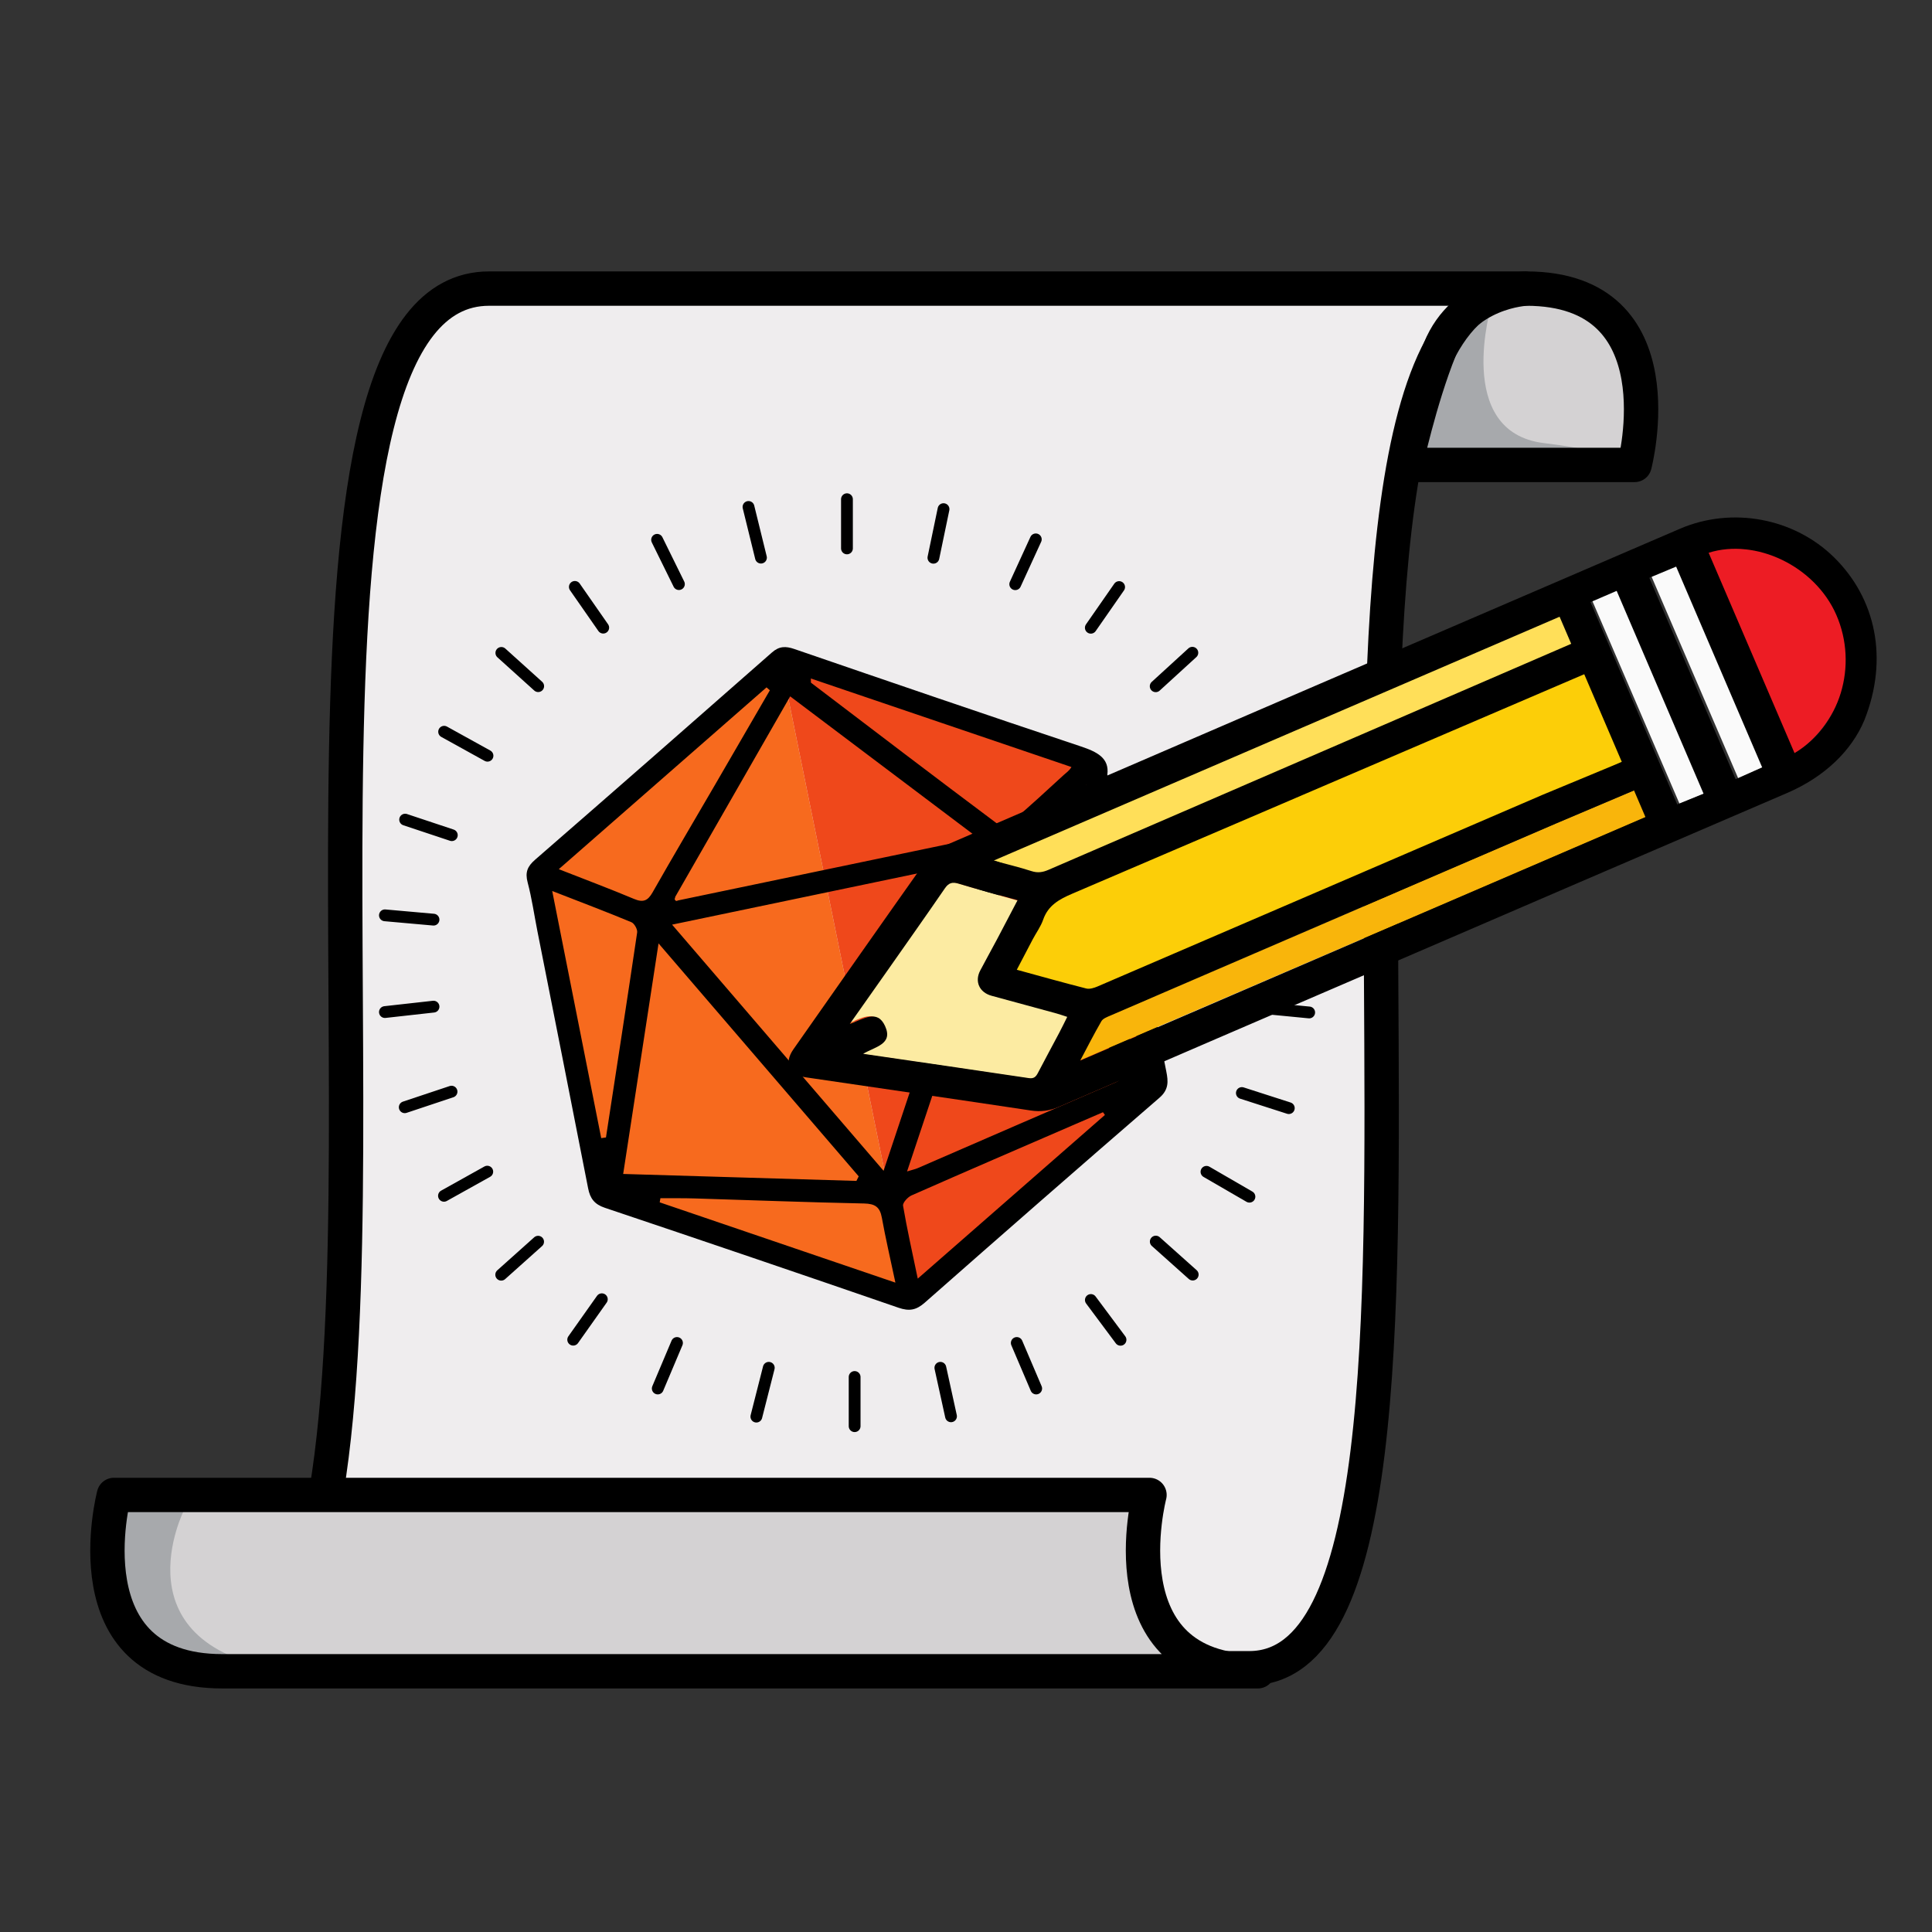 <?xml version="1.0" encoding="iso-8859-1"?>
<!-- Generator: Adobe Illustrator 16.0.0, SVG Export Plug-In . SVG Version: 6.00 Build 0)  -->
<!DOCTYPE svg PUBLIC "-//W3C//DTD SVG 1.0//EN" "http://www.w3.org/TR/2001/REC-SVG-20010904/DTD/svg10.dtd">
<svg version="1.0" id="Layer_1" xmlns="http://www.w3.org/2000/svg" xmlns:xlink="http://www.w3.org/1999/xlink" x="0px" y="0px"
	 width="500px" height="500px" viewBox="0 0 500 500" style="enable-background:new 0 0 500 500;" xml:space="preserve">
<rect x="0" y="0" width="500" height="500" fill="#333333" stroke="none"/>
<style type="text/css">
<![CDATA[
	.st0{fill-rule:evenodd;clip-rule:evenodd;fill:#A7A9AC;}
	.st1{fill:none;stroke:#000000;stroke-width:3.053;stroke-linecap:round;stroke-linejoin:round;stroke-miterlimit:10;}
	.st2{fill:#ED1C24;}
	.st3{fill:#EF481B;}
	.st4{fill:#EFEDEE;}
	.st5{fill:#F76A1E;}
	.st6{fill:#F9B50B;}
	.st7{fill:#FAFAFA;}
	.st8{fill:#FCCE08;}
	.st9{fill:#FCEBA2;}
	.st10{fill-rule:evenodd;clip-rule:evenodd;}
	.st11{fill:#FFDF59;}
	.st12{fill:none;}
	.st13{fill:#D4D2D3;}
	.st14{fill:none;stroke:#000000;stroke-width:8.892;stroke-linecap:round;stroke-linejoin:round;stroke-miterlimit:10;}
	.st15{fill:#A7A9AC;}
]]>
</style>
<path class="st13" d="M356.246,79.932l40.535-4.458c40.027,0,28.044,45.632,28.044,45.632h-59.279L356.246,79.932z"/>
<path class="st4" d="M86.678,386.895l216.326,45.632h22.527c71.25,0-4.004-357.051,71.25-357.051H128.777
	C70.363,75.475,102.635,290.614,86.678,386.895z"/>
<g>
	<g>
		<polygon class="st5" points="144.811,224.682 140.24,226.587 157.314,307.842 235.157,333.764 202.195,171.776 		"/>
		<polygon class="st3" points="298.887,280.35 281.696,199.129 202.536,171.462 202.195,171.776 235.157,333.764 237.368,334.501 		
			"/>
	</g>
	<path class="st10" d="M286.578,200.474c5.192,26.146,10.22,51.485,15.259,76.816c0.515,2.566,0.662,4.7-1.753,6.787
		c-20.339,17.585-40.58,35.28-60.76,53.052c-2.196,1.936-4.014,2.27-6.778,1.315c-25.305-8.73-50.651-17.347-76.026-25.874
		c-2.667-0.897-3.803-2.396-4.316-5.036c-4.324-22.2-8.744-44.381-13.129-66.572c-0.83-4.203-1.429-8.463-2.522-12.591
		c-0.688-2.594-0.07-4.138,1.909-5.857c20.492-17.817,40.921-35.71,61.306-53.649c1.892-1.665,3.557-1.673,5.809-0.899
		c24.683,8.482,49.375,16.94,74.132,25.205C283.927,194.577,287.147,196.182,286.578,200.474z M255.594,222.251
		c-27.699,5.782-54.215,11.316-81.657,17.045c18.423,21.44,36.217,42.152,54.731,63.702
		C237.771,275.704,246.532,249.423,255.594,222.251z M234.747,303.167c1.686-0.514,2.207-0.619,2.685-0.825
		c17.049-7.393,34.079-14.821,51.143-22.17c2.943-1.269,1.903-2.893,0.834-4.751c-7.534-13.083-15.038-26.187-22.569-39.271
		c-1.818-3.162-3.711-6.283-6.228-10.533C251.809,252.009,243.433,277.126,234.747,303.167z M221.643,305.619
		c0.195-0.394,0.395-0.788,0.588-1.181c-17.009-19.795-34.02-39.592-51.8-60.285c-3.136,20.447-6.1,39.761-9.154,59.667
		C181.768,304.431,201.705,305.026,221.643,305.619z M251.579,217.154c0.385-0.132,0.702-0.166,0.71-0.471
		c0.006-0.25-0.143-0.549-0.424-0.764c-15.627-11.777-31.256-23.556-47.372-35.7c-10.129,17.671-19.953,34.81-29.778,51.947
		c0.153,0.155-0.39,0.478,0.128,0.902c0.268,0.22,0.452-0.012,0.712-0.053C200.896,227.729,226.238,222.441,251.579,217.154z
		 M199.236,178.65c-0.286-0.253-0.569-0.506-0.853-0.759c-17.704,15.492-35.408,30.986-53.765,47.052
		c7.123,2.796,13.351,5.129,19.477,7.703c2.352,0.987,3.548,0.489,4.787-1.692c5.28-9.3,10.731-18.504,16.108-27.749
		C189.749,195.024,194.487,186.838,199.236,178.65z M209.851,175.594c0.028,0.857-0.017,1.048,0.044,1.097
		c16.084,12.236,32.151,24.492,48.334,36.594c0.689,0.517,2.779,0.043,3.622-0.668c4.593-3.892,9.015-7.987,13.452-12.062
		c0.511-0.47,1.429-1.076,1.985-2.049C254.938,190.891,232.235,183.223,209.851,175.594z M293.48,270.754
		c0.337-0.149,0.671-0.298,1.008-0.446c-4.37-22.07-8.734-44.137-13.304-67.208c-5.969,5.422-11.242,10.067-16.271,14.966
		c-0.561,0.546-0.097,2.718,0.502,3.793c5.87,10.495,11.854,20.926,17.841,31.353C286.627,259.081,290.07,264.907,293.48,270.754z
		 M142.91,230.587c4.37,22.043,8.527,43,12.684,63.958c0.409-0.056,0.817-0.116,1.229-0.172c2.715-17.68,5.461-35.355,8.073-53.05
		c0.121-0.824-0.734-2.341-1.498-2.659C157.005,236.007,150.528,233.555,142.91,230.587z M285.95,288.551
		c-0.169-0.235-0.335-0.473-0.5-0.708c-2.303,0.99-4.608,1.98-6.908,2.979c-14.222,6.16-28.461,12.295-42.643,18.55
		c-0.976,0.431-2.32,1.903-2.191,2.671c1.02,5.996,2.36,11.935,3.804,18.864C254.151,316.354,270.051,302.452,285.95,288.551z
		 M231.729,331.943c-1.354-6.398-2.567-11.581-3.509-16.815c-0.499-2.765-1.771-3.608-4.589-3.667
		c-14.563-0.3-29.12-0.86-43.681-1.302c-3.007-0.092-6.021-0.051-9.033-0.071c-0.061,0.358-0.124,0.719-0.187,1.077
		C190.739,317.981,210.749,324.798,231.729,331.943z"/>
	<line class="st12" x1="235.255" y1="335.079" x2="203.175" y2="174.893"/>
</g>
<path class="st15" d="M386.023,78.78c0,0-9.958,32.981,13.481,35.885c23.438,2.904,10.785,4.564,10.785,4.564h-42.936
	C367.354,119.229,372.538,84.795,386.023,78.78z"/>
<path class="st14" d="M84.459,386.107l216.327,45.632h22.526c71.25,0-4.003-357.051,71.25-357.051H126.559
	C68.145,74.688,100.417,289.827,84.459,386.107z"/>
<path class="st14" d="M372.626,90.395c6.074-15.058,22.36-15.706,22.36-15.706c40.027,0,28.045,45.633,28.045,45.633h-59.278
	C363.753,120.321,367.354,103.459,372.626,90.395z"/>
<g>
	<path class="st13" d="M57.528,432.526c-40.027,0-28.044-45.632-28.044-45.632h268.003c0,0-11.985,45.632,28.045,45.632H57.528z"/>
	<path class="st0" d="M31.804,390.595h15.924c0,0-18.385,35.799,27.227,41.932c42.124,5.663-43.098,5.925-43.948-14.563
		C30.106,396.245,31.804,390.595,31.804,390.595z"/>
	<path class="st14" d="M57.528,432.526c-40.027,0-28.044-45.632-28.044-45.632h268.003c0,0-11.985,45.632,28.045,45.632H57.528z"/>
</g>
<g>
	<line class="st1" x1="219.191" y1="129.196" x2="219.191" y2="141.925"/>
	<line class="st1" x1="244.185" y1="131.764" x2="241.567" y2="144.344"/>
	<line class="st1" x1="268.063" y1="139.587" x2="262.745" y2="151.19"/>
	<line class="st1" x1="289.628" y1="151.93" x2="282.305" y2="162.458"/>
	<line class="st1" x1="308.579" y1="168.932" x2="299.094" y2="177.601"/>
	<line class="st1" x1="323.363" y1="189.3" x2="312.354" y2="195.824"/>
	<line class="st1" x1="333.606" y1="212.132" x2="321.482" y2="216.279"/>
	<line class="st1" x1="338.777" y1="236.683" x2="326.121" y2="238.208"/>
	<line class="st1" x1="338.814" y1="262.023" x2="326.121" y2="260.792"/>
	<line class="st1" x1="333.541" y1="286.783" x2="321.395" y2="282.875"/>
	<line class="st1" x1="323.353" y1="309.703" x2="312.236" y2="303.264"/>
	<line class="st1" x1="308.672" y1="329.859" x2="299.115" y2="321.322"/>
	<line class="st1" x1="289.988" y1="346.735" x2="282.316" y2="336.438"/>
	<line class="st1" x1="268.166" y1="359.341" x2="263.14" y2="347.56"/>
	<line class="st1" x1="246.119" y1="366.535" x2="243.366" y2="353.985"/>
	<line class="st1" x1="221.178" y1="369.092" x2="221.178" y2="356.364"/>
	<line class="st1" x1="195.745" y1="366.619" x2="198.959" y2="353.985"/>
	<line class="st1" x1="170.229" y1="359.341" x2="175.203" y2="347.56"/>
	<line class="st1" x1="148.345" y1="346.708" x2="155.752" y2="336.245"/>
	<line class="st1" x1="129.714" y1="329.895" x2="139.262" y2="321.355"/>
	<line class="st1" x1="114.901" y1="309.472" x2="126.104" y2="303.223"/>
	<line class="st1" x1="104.751" y1="286.553" x2="116.855" y2="282.518"/>
	<line class="st1" x1="99.617" y1="261.921" x2="112.193" y2="260.519"/>
	<line class="st1" x1="99.617" y1="236.885" x2="112.193" y2="238.005"/>
	<line class="st1" x1="104.851" y1="212.12" x2="116.929" y2="216.142"/>
	<line class="st1" x1="114.941" y1="189.375" x2="126.162" y2="195.582"/>
	<line class="st1" x1="129.75" y1="168.976" x2="139.282" y2="177.576"/>
	<line class="st1" x1="148.772" y1="151.891" x2="156.114" y2="162.433"/>
	<line class="st1" x1="170.058" y1="139.704" x2="175.701" y2="151.166"/>
	<line class="st1" x1="193.71" y1="131.199" x2="196.935" y2="144.315"/>
</g>
<g>
	<g>
		<path class="st8" d="M410.413,174.132c-93.244,39.879-93.244,39.881-133.304,56.986c-3.398,1.451-6.268,3.018-7.564,6.752
			c-0.626,1.795-1.807,3.393-2.709,5.093c-1.366,2.583-3.51,5.718-4.942,8.46c6.222,1.702,11.955,3.716,17.904,5.226
			c0.878,0.223,3.521-0.487,4.418-0.872c38.624-16.56,77.077-32.774,115.69-49.366c0.749-0.321,20.305-9.467,20.308-9.467
			C416.055,187.261,410.413,174.132,410.413,174.132z"/>
		<path class="st9" d="M257.213,256.856c-3.163-0.858-4.396-2.476-2.896-5.345c1.408-2.688,3.338-5.354,4.762-8.037
			c1.791-3.367,3.277-6.626,5.132-10.163c-5.336-1.475-11.675-3.298-16.617-4.811c-1.696-0.519-2.645-0.265-3.661,1.214
			c-4.9,7.135-9.907,14.196-14.883,21.276c-3.158,4.494-6.327,8.974-9.835,13.949c3.572-1.286,7.161-3.883,9.181,0.554
			c2.168,4.756-2.584,5.343-5.704,7.218c14.73,2.152,28.928,4.205,43.118,6.339c1.327,0.202,2.637,0.642,3.169-0.385
			c1.812-3.479,3.896-7.29,5.729-10.762c0.707-1.332,1.56-4.291,2.309-5.781c-1.102-0.355-2.498-0.383-3.345-0.617
			C268.031,259.96,262.856,258.391,257.213,256.856z"/>
		<path class="st11" d="M256.607,222.504c4.139,1.121,6.622,2.842,9.35,3.729c1.623,0.528,3.727,0.453,5.225-0.192
			c38.601-16.617,136.333-59.324,136.336-59.324c-1.008-2.349-2.525-5.196-3.53-7.538
			C355.054,180.204,305.915,201.319,256.607,222.504z"/>
		<path class="st6" d="M423.396,204.348c0,0-19.725,8.341-20.475,8.663c-38.609,16.595-77.221,33.184-115.827,49.793
			c-0.855,0.367-1.951,0.762-2.363,1.475c-1.989,3.432-3.78,6.979-5.511,10.241c49.062-21.084,98.243-42.214,147.158-63.231
			C425.145,208.412,423.396,204.348,423.396,204.348z"/>
		<path class="st7" d="M434.33,146.165c-2.254,0.938-4.686,1.951-6.979,2.907c7.485,17.426,15.018,34.948,22.506,52.382
			c2.275-1.009,4.687-2.079,6.911-3.066C449.278,180.959,441.754,163.444,434.33,146.165z"/>
		<path class="st7" d="M412.038,155.387c7.604,17.698,15.144,35.23,22.618,52.615c2.345-0.952,4.788-1.941,6.859-2.782
			c-7.567-17.612-15.112-35.175-22.668-52.757C416.759,153.359,414.39,154.376,412.038,155.387z"/>
		<path class="st2" d="M441.661,142.992c7.488,17.414,14.667,35.097,22.119,52.43c11.832-7.008,18.072-23.471,12.254-36.72
			C470.49,146.084,453.98,139.133,441.661,142.992z"/>
	</g>
	<path d="M474.686,144.275c-10.327-10.179-26.376-13.259-39.951-7.42c-63.707,27.403-127.39,54.861-191.058,82.356
		c-1.342,0.579-2.678,1.65-3.522,2.841c-11.661,16.465-23.243,32.992-34.828,49.515c-2.493,3.555-1.151,6.601,3.191,7.242
		c19.418,2.859,38.845,5.665,58.252,8.585c2.589,0.391,4.861,0.096,7.26-0.948c26.982-11.691,53.997-23.304,81.003-34.941
		c35.804-15.427,71.597-30.89,107.424-46.26c9.765-4.189,16.76-10.999,20.038-18.861
		C488.812,170.501,485.474,154.913,474.686,144.275z M274.102,267.334c-1.823,3.455-3.696,6.884-5.496,10.349
		c-0.532,1.021-1.062,1.521-2.38,1.324c-14.098-2.113-28.203-4.147-42.843-6.282c3.101-1.865,7.823-2.452,5.674-7.182
		c-2.007-4.419-5.57-1.829-9.124-0.551c3.489-4.948,6.641-9.411,9.786-13.885c4.947-7.053,9.926-14.083,14.801-21.187
		c1.011-1.474,1.953-1.725,3.641-1.21c4.909,1.504,9.886,2.785,15.188,4.25c-1.846,3.52-3.598,6.894-5.38,10.247
		c-1.411,2.671-2.898,5.305-4.298,7.981c-1.491,2.855-0.192,5.663,2.95,6.516c5.607,1.522,11.215,3.045,16.819,4.58
		c0.843,0.235,1.668,0.532,2.761,0.882C275.456,264.649,274.81,266.007,274.102,267.334z M279.553,274.482
		c1.726-3.244,3.507-6.774,5.485-10.19c0.412-0.711,1.501-1.105,2.347-1.47c38.379-16.56,76.759-33.095,115.143-49.636
		c0.744-0.321,20.351-8.637,20.351-8.637l-0.732-1.706c-0.81-1.887-1.612-3.77-2.422-5.659c-0.006,0.001-19.807,8.213-20.553,8.534
		c-38.38,16.54-76.764,33.08-115.157,49.591c-0.891,0.38-2.032,0.733-2.904,0.511c-5.911-1.5-11.781-3.159-17.964-4.847
		c1.428-2.729,2.766-5.313,4.127-7.885c0.896-1.693,2.073-3.283,2.693-5.071c1.292-3.716,4.146-5.276,7.522-6.725
		c39.822-17.048,39.822-17.052,132.51-56.804l-2.676-6.241c-0.232-0.544-0.467-1.084-0.696-1.628
		c-0.002,0-96.9,41.926-135.271,58.49c-1.487,0.644-2.797,0.857-4.413,0.333c-3.209-1.043-6.511-1.812-9.819-2.708
		c49.013-21.117,97.858-42.164,146.498-63.123c1.002,2.33,2.002,4.673,3.006,7.008c0.229,0.543,0.464,1.084,0.696,1.628
		c4.129,9.634,8.271,19.304,12.401,28.937c0.81,1.89,1.612,3.772,2.422,5.659c1.232,2.873,2.466,5.75,3.69,8.612
		C377.213,232.407,328.325,253.471,279.553,274.482z M434.063,208.179c-7.414-17.295-14.891-34.739-22.439-52.346
		c2.338-1.008,4.694-2.021,6.769-2.916c7.498,17.493,14.983,34.965,22.49,52.489C438.828,206.244,436.396,207.231,434.063,208.179z
		 M449.177,201.653c-7.436-17.345-14.903-34.777-22.332-52.116c2.282-0.951,4.698-1.963,6.938-2.899
		c7.365,17.191,14.834,34.619,22.263,51.958C453.833,199.582,451.437,200.647,449.177,201.653z M464.426,194.903
		c-7.395-17.245-14.802-34.523-22.23-51.849c12.242-3.85,27.521,3.48,33.021,16.032
		C480.992,172.268,476.188,187.921,464.426,194.903z"/>
</g>
</svg>
